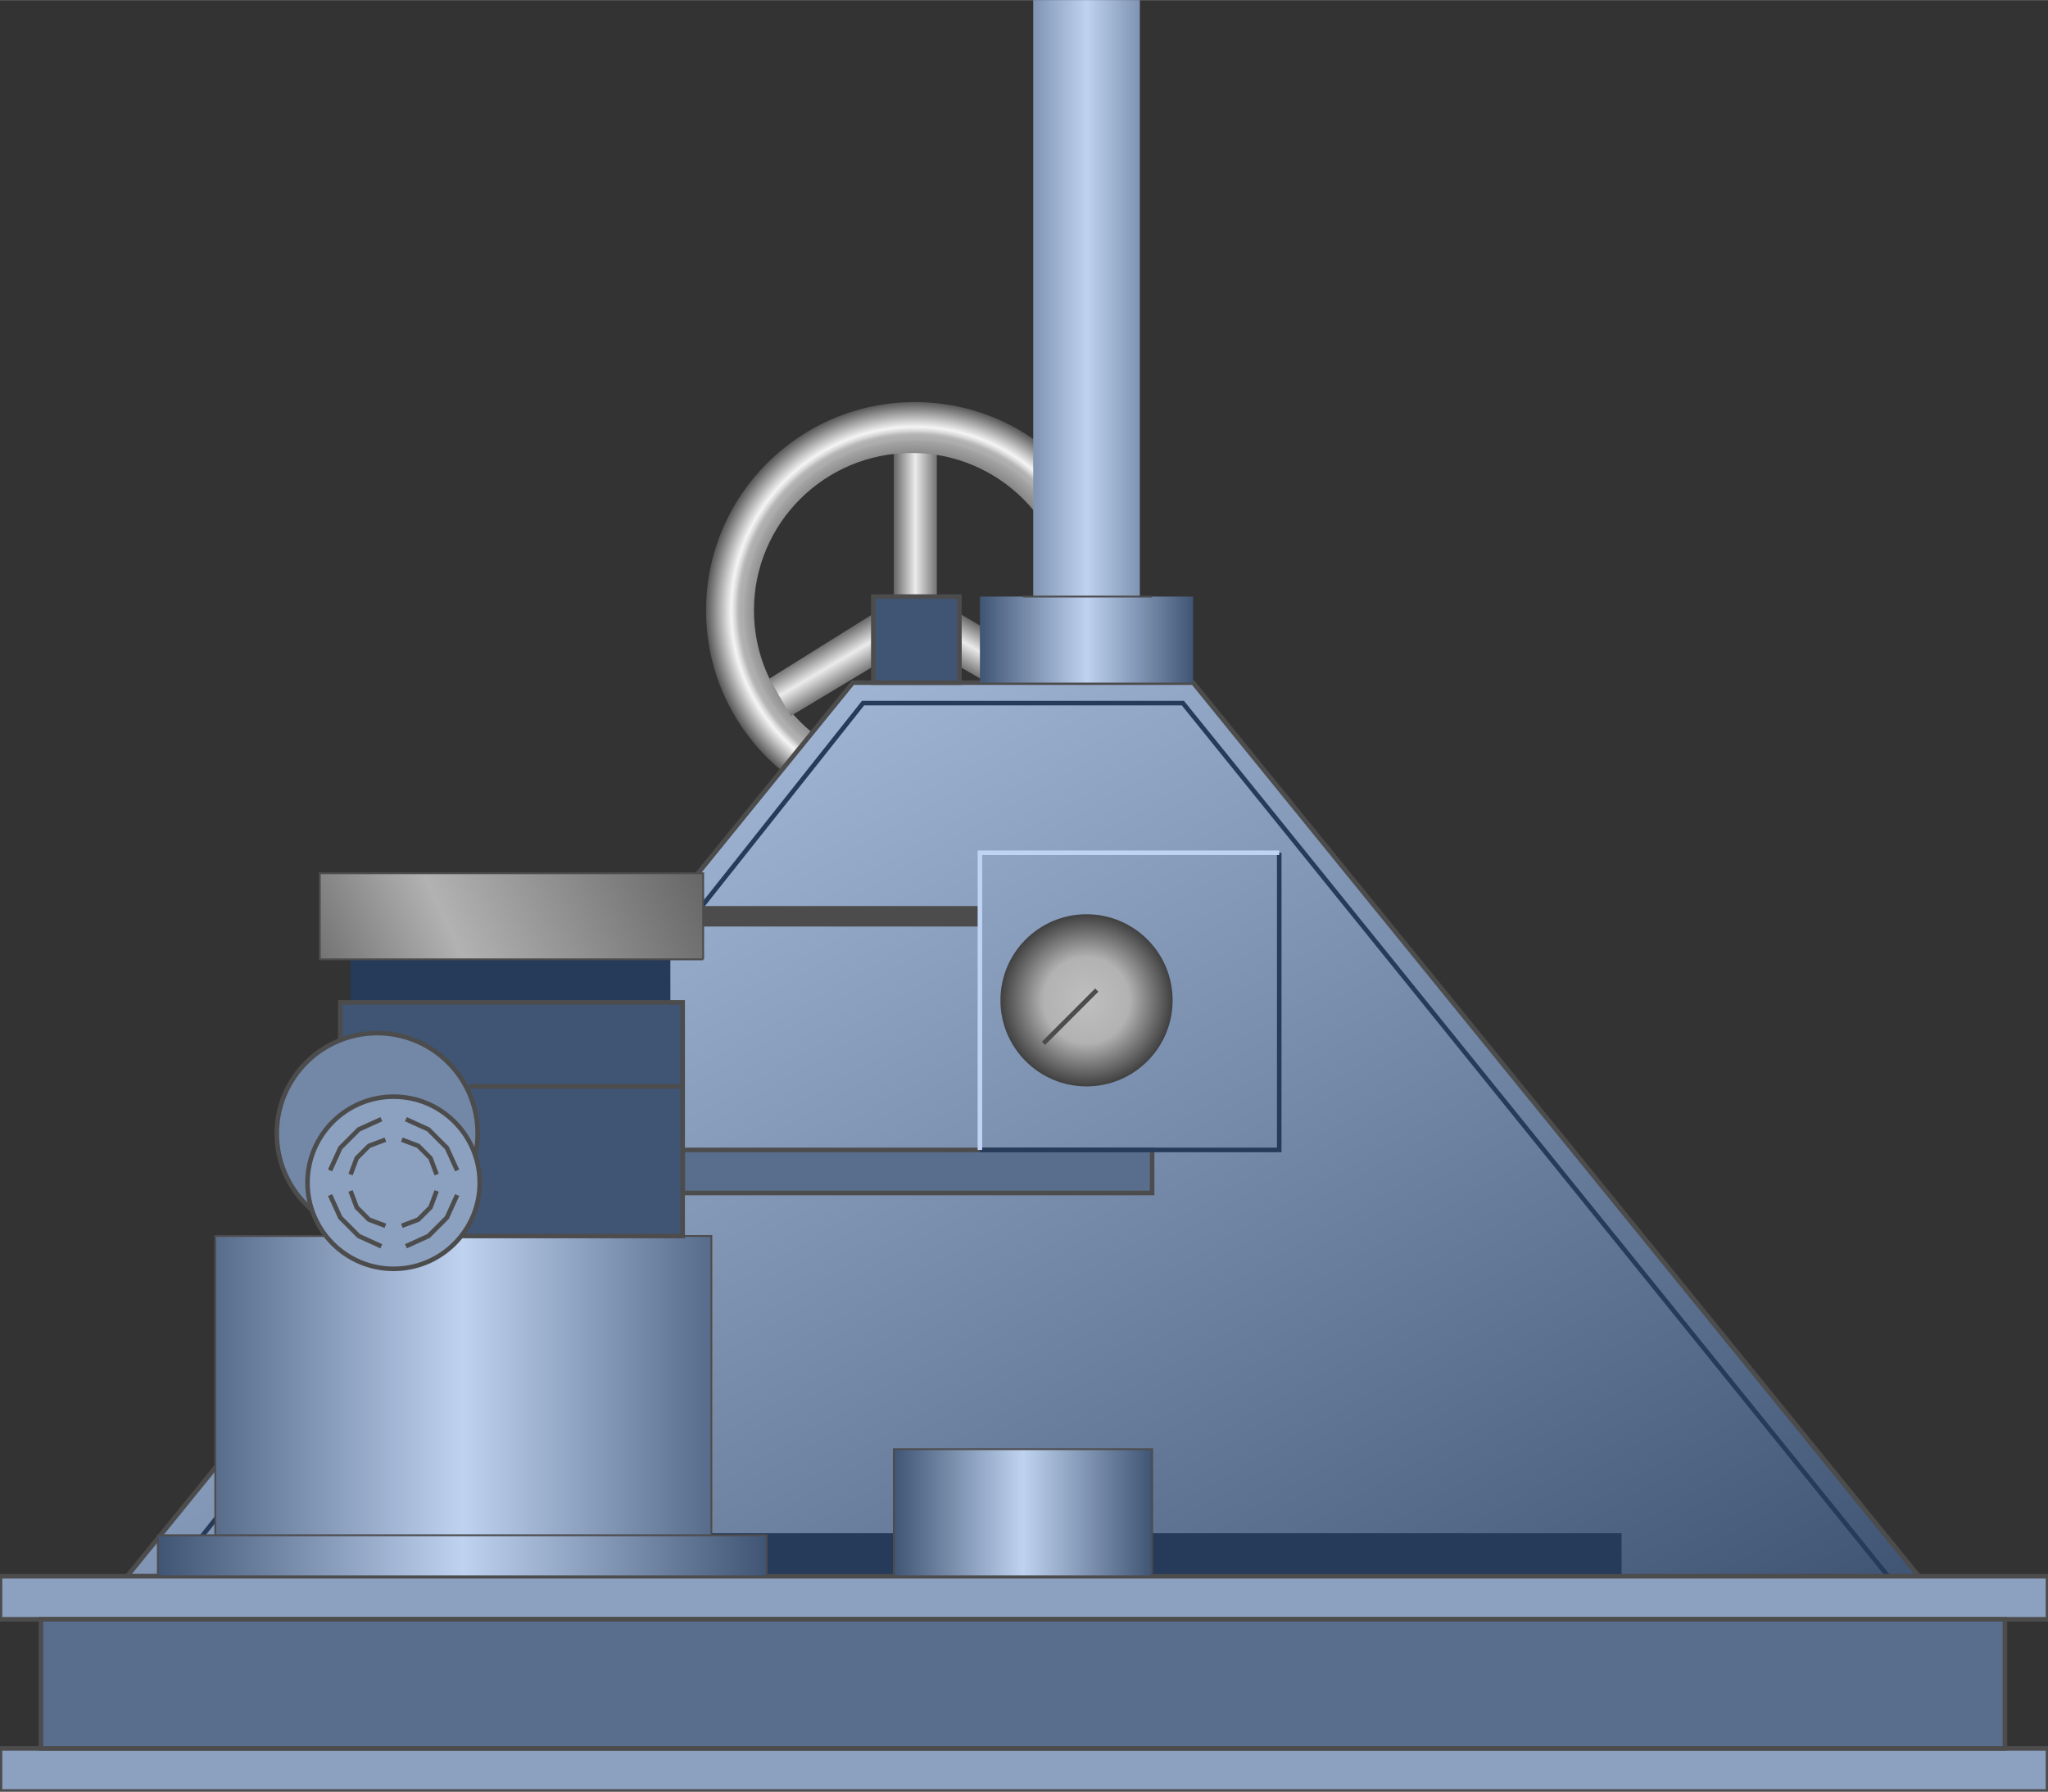 <svg version="1.1" xmlns="http://www.w3.org/2000/svg" xmlns:xlink="http://www.w3.org/1999/xlink" width="112px" height="98px" viewBox="0 0 112.5 98.424" enable-background="new 0 0 112.5 98.424" xml:space="preserve">
<rect x="0" y="0" width="112.5" height="98.424" fill="#333333" stroke="none"/>
<g id="Group_Wheel">
	<linearGradient id="SVGID_1_" gradientUnits="userSpaceOnUse" x1="49.099" y1="29.302" x2="51.464" y2="29.302">
		<stop offset="0" style="stop-color:#666666" />
		<stop offset="0.5" style="stop-color:#EBEBEB" />
		<stop offset="1" style="stop-color:#737373" />
	</linearGradient>
	<polygon fill="url(#SVGID_1_)" points="49.099,24.881 51.464,24.881 51.464,32.944 50.319,33.722 49.099,32.976  " />
	<radialGradient id="SVGID_2_" cx="50.251" cy="33.529" r="11.456" gradientUnits="userSpaceOnUse">
		<stop offset="0.01" style="stop-color:#4D4D4D" />
		<stop offset="0.38" style="stop-color:#4F4F4F" />
		<stop offset="0.51" style="stop-color:#565656" />
		<stop offset="0.61" style="stop-color:#616161" />
		<stop offset="0.68" style="stop-color:#727272" />
		<stop offset="0.75" style="stop-color:#888888" />
		<stop offset="0.81" style="stop-color:#A3A3A3" />
		<stop offset="0.82" style="stop-color:#ACACAC" />
		<stop offset="0.84" style="stop-color:#B1B1B1" />
		<stop offset="0.85" style="stop-color:#BEBEBE" />
		<stop offset="0.86" style="stop-color:#D5D5D5" />
		<stop offset="0.88" style="stop-color:#F5F5F5" />
		<stop offset="1" style="stop-color:#595959" />
	</radialGradient>
	<path fill="url(#SVGID_2_)" d="M50.25,22.084c-6.333,0-11.466,5.125-11.466,11.446s5.133,11.445,11.466,11.445   c6.332,0,11.466-5.124,11.466-11.445S56.583,22.084,50.25,22.084z M50.083,42.181c-4.787,0-8.667-3.873-8.667-8.651   c0-4.778,3.88-8.651,8.667-8.651c4.786,0,8.667,3.873,8.667,8.651C58.75,38.308,54.87,42.181,50.083,42.181z" />
	
		<linearGradient id="SVGID_3_" gradientUnits="userSpaceOnUse" x1="38.69" y1="48.562" x2="41.261" y2="48.562" gradientTransform="matrix(0.508 0.862 -0.716 0.422 61.019 -18.934)">
		<stop offset="0" style="stop-color:#666666" />
		<stop offset="0.5" style="stop-color:#EBEBEB" />
		<stop offset="1" style="stop-color:#737373" />
	</linearGradient>
	<polygon fill="url(#SVGID_3_)" points="49.125,32.993 50.319,33.722 50.281,35.226 43.445,39.327 42.245,37.291  " />
	
		<linearGradient id="SVGID_4_" gradientUnits="userSpaceOnUse" x1="44.706" y1="39.458" x2="47.162" y2="39.458" gradientTransform="matrix(-0.537 0.89 0.889 0.511 43.474 -25.213)">
		<stop offset="0" style="stop-color:#666666" />
		<stop offset="0.5" style="stop-color:#EBEBEB" />
		<stop offset="1" style="stop-color:#737373" />
	</linearGradient>
	<polygon fill="url(#SVGID_4_)" points="51.464,32.962 50.319,33.722 50.281,35.226 56.78,38.963 58.052,36.86  " />
</g>
<g id="Group_Clarifier">
	<linearGradient id="SVGID_5_" gradientUnits="userSpaceOnUse" x1="68.497" y1="107.909" x2="32.597" y2="45.728">
		<stop offset="0" style="stop-color:#405473" />
		<stop offset="1" style="stop-color:#9FB3D2" />
	</linearGradient>
	<path fill="url(#SVGID_5_)" stroke="#4C4C4C" stroke-width="0.25" d="M105.405,86.6L65.541,37.5H46.847L6.982,86.6H105.405z" />
	<path fill="none" stroke="#263A59" stroke-width="0.25" d="M9.347,86.6L47.41,38.626h17.568L103.717,86.6" />
	<path fill="#263A59" d="M89.076,86.6v-2.365H23.423V86.6H89.076z" />
	<path fill="#405473" stroke="#4C4C4C" stroke-width="0.25" d="M47.973,32.771h4.73v4.73h-4.73V32.771z" />
	<g>
		<path fill="#596D8C" stroke="#4C4C4C" stroke-width="0.25" d="M63.288,65.54v-2.365H37.5v2.365H63.288z" />
		<path fill="none" stroke="#263A59" stroke-width="0.25" d="M70.271,46.847v16.328H53.828" />
		<path fill="#4C4C4C" d="M53.828,50.901v-1.127H38.626v1.127H53.828z" />
		<path fill="none" stroke="#BFD3F2" stroke-width="0.25" d="M53.828,63.175V46.847h16.442" />
	</g>
</g>
<g id="Group_Base_Support">
	<path fill="#8CA0BF" stroke="#4C4C4C" stroke-width="0.25" d="M0,86.6h112.5v2.364H0V86.6z" />
	<path fill="#8CA0BF" stroke="#4C4C4C" stroke-width="0.25" d="M0,96.059h112.5v2.365H0V96.059z" />
	<path fill="#596D8C" stroke="#4C4C4C" stroke-width="0.25" d="M2.252,88.964h107.882v7.095H2.252V88.964z" />
</g>
<g id="Group_Cylinders">
	<linearGradient id="SVGID_6_" gradientUnits="userSpaceOnUse" x1="8.671" y1="77.253" x2="42.117" y2="77.253">
		<stop offset="0" style="stop-color:#405473" />
		<stop offset="0.5" style="stop-color:#BFD3F1" />
		<stop offset="1" style="stop-color:#405473" />
	</linearGradient>
	<path fill="url(#SVGID_6_)" stroke="#4C4C4C" stroke-width="0.1" d="M8.671,86.6v-2.253h3.153V67.905h27.252v16.441h3.041V86.6   H8.671" />
	<path fill="none" stroke="#4C4C4C" stroke-width="0.1" d="M11.824,84.347h27.252" />
	<linearGradient id="SVGID_7_" gradientUnits="userSpaceOnUse" x1="49.099" y1="83.108" x2="63.288" y2="83.108">
		<stop offset="0" style="stop-color:#405473" />
		<stop offset="0.5" style="stop-color:#BFD3F1" />
		<stop offset="1" style="stop-color:#405473" />
	</linearGradient>
	<path fill="url(#SVGID_7_)" stroke="#4C4C4C" stroke-width="0.1" d="M49.099,86.6v-6.982h14.189V86.6H49.099" />
	<path fill="#263A59" d="M19.257,52.703v2.364h17.567v-2.364H19.257z" />
	<linearGradient id="SVGID_8_" gradientUnits="userSpaceOnUse" x1="18.543" y1="54.794" x2="37.651" y2="45.883">
		<stop offset="0" style="stop-color:#737373" />
		<stop offset="0.34" style="stop-color:#B2B2B2" />
		<stop offset="1" style="stop-color:#666666" />
	</linearGradient>
	<path fill="url(#SVGID_8_)" stroke="#4C4C4C" stroke-width="0.1" d="M38.626,52.703v-4.73H17.567v4.73H38.626" />
	<path fill="#405473" stroke="#4C4C4C" stroke-width="0.25" d="M18.694,67.905V55.067H37.5v12.838H18.694z" />
	<path fill="none" stroke="#4C4C4C" stroke-width="0.25" d="M25.788,59.685H37.5" />
</g>
<g id="Group_Indicator">
	<radialGradient id="SVGID_9_" cx="59.685" cy="54.955" r="4.729" gradientUnits="userSpaceOnUse">
		<stop offset="0" style="stop-color:#BFBFBF" />
		<stop offset="0.5" style="stop-color:#B2B2B2" />
		<stop offset="1" style="stop-color:#404040" />
	</radialGradient>
	<circle fill="url(#SVGID_9_)" cx="59.685" cy="54.955" r="4.729" />
	<path fill="none" stroke="#4C4C4C" stroke-width="0.25" d="M60.248,54.392L57.32,57.32" />
</g>
<g id="Group_Coupling">
	<circle fill="#7387A6" stroke="#4C4C4C" stroke-width="0.25" cx="20.721" cy="62.275" r="5.518" />
	<circle fill="#8CA0BF" stroke="#4C4C4C" stroke-width="0.25" cx="21.622" cy="64.978" r="4.73" />
	<path fill="none" stroke="#4C4C4C" stroke-width="0.25" d="M21.171,67.343l-0.901-0.338l-0.676-0.676l-0.338-0.9" />
	<path fill="none" stroke="#4C4C4C" stroke-width="0.25" d="M19.257,64.527l0.338-0.901l0.676-0.676l0.901-0.338" />
	<path fill="none" stroke="#4C4C4C" stroke-width="0.25" d="M22.072,62.612l0.901,0.338l0.675,0.676l0.338,0.901" />
	<path fill="none" stroke="#4C4C4C" stroke-width="0.25" d="M23.986,65.429l-0.338,0.9l-0.675,0.676l-0.901,0.338" />
	<path fill="none" stroke="#4C4C4C" stroke-width="0.25" d="M20.946,68.469l-1.239-0.563l-1.013-1.014l-0.563-1.238" />
	<path fill="none" stroke="#4C4C4C" stroke-width="0.25" d="M18.131,64.302l0.563-1.238l1.013-1.014l1.239-0.563" />
	<path fill="none" stroke="#4C4C4C" stroke-width="0.25" d="M22.297,61.487l1.239,0.563l1.013,1.014l0.563,1.238" />
	<path fill="none" stroke="#4C4C4C" stroke-width="0.25" d="M25.113,65.653l-0.563,1.238l-1.013,1.014l-1.239,0.563" />
</g>
<g id="Group_Pipe1">
	<linearGradient id="SVGID_10_" gradientUnits="userSpaceOnUse" x1="53.829" y1="18.75" x2="65.541" y2="18.75">
		<stop offset="0" style="stop-color:#405473" />
		<stop offset="0.5" style="stop-color:#BFD3F1" />
		<stop offset="1" style="stop-color:#405473" />
	</linearGradient>
	<path fill="url(#SVGID_10_)" d="M53.829,37.5v-4.73h2.928V0h5.856v32.77h2.928v4.73H53.829" />
	<path fill="none" stroke="#4C4C4C" stroke-width="0.1" d="M56.194,32.771h7.094" />
</g>
</svg>